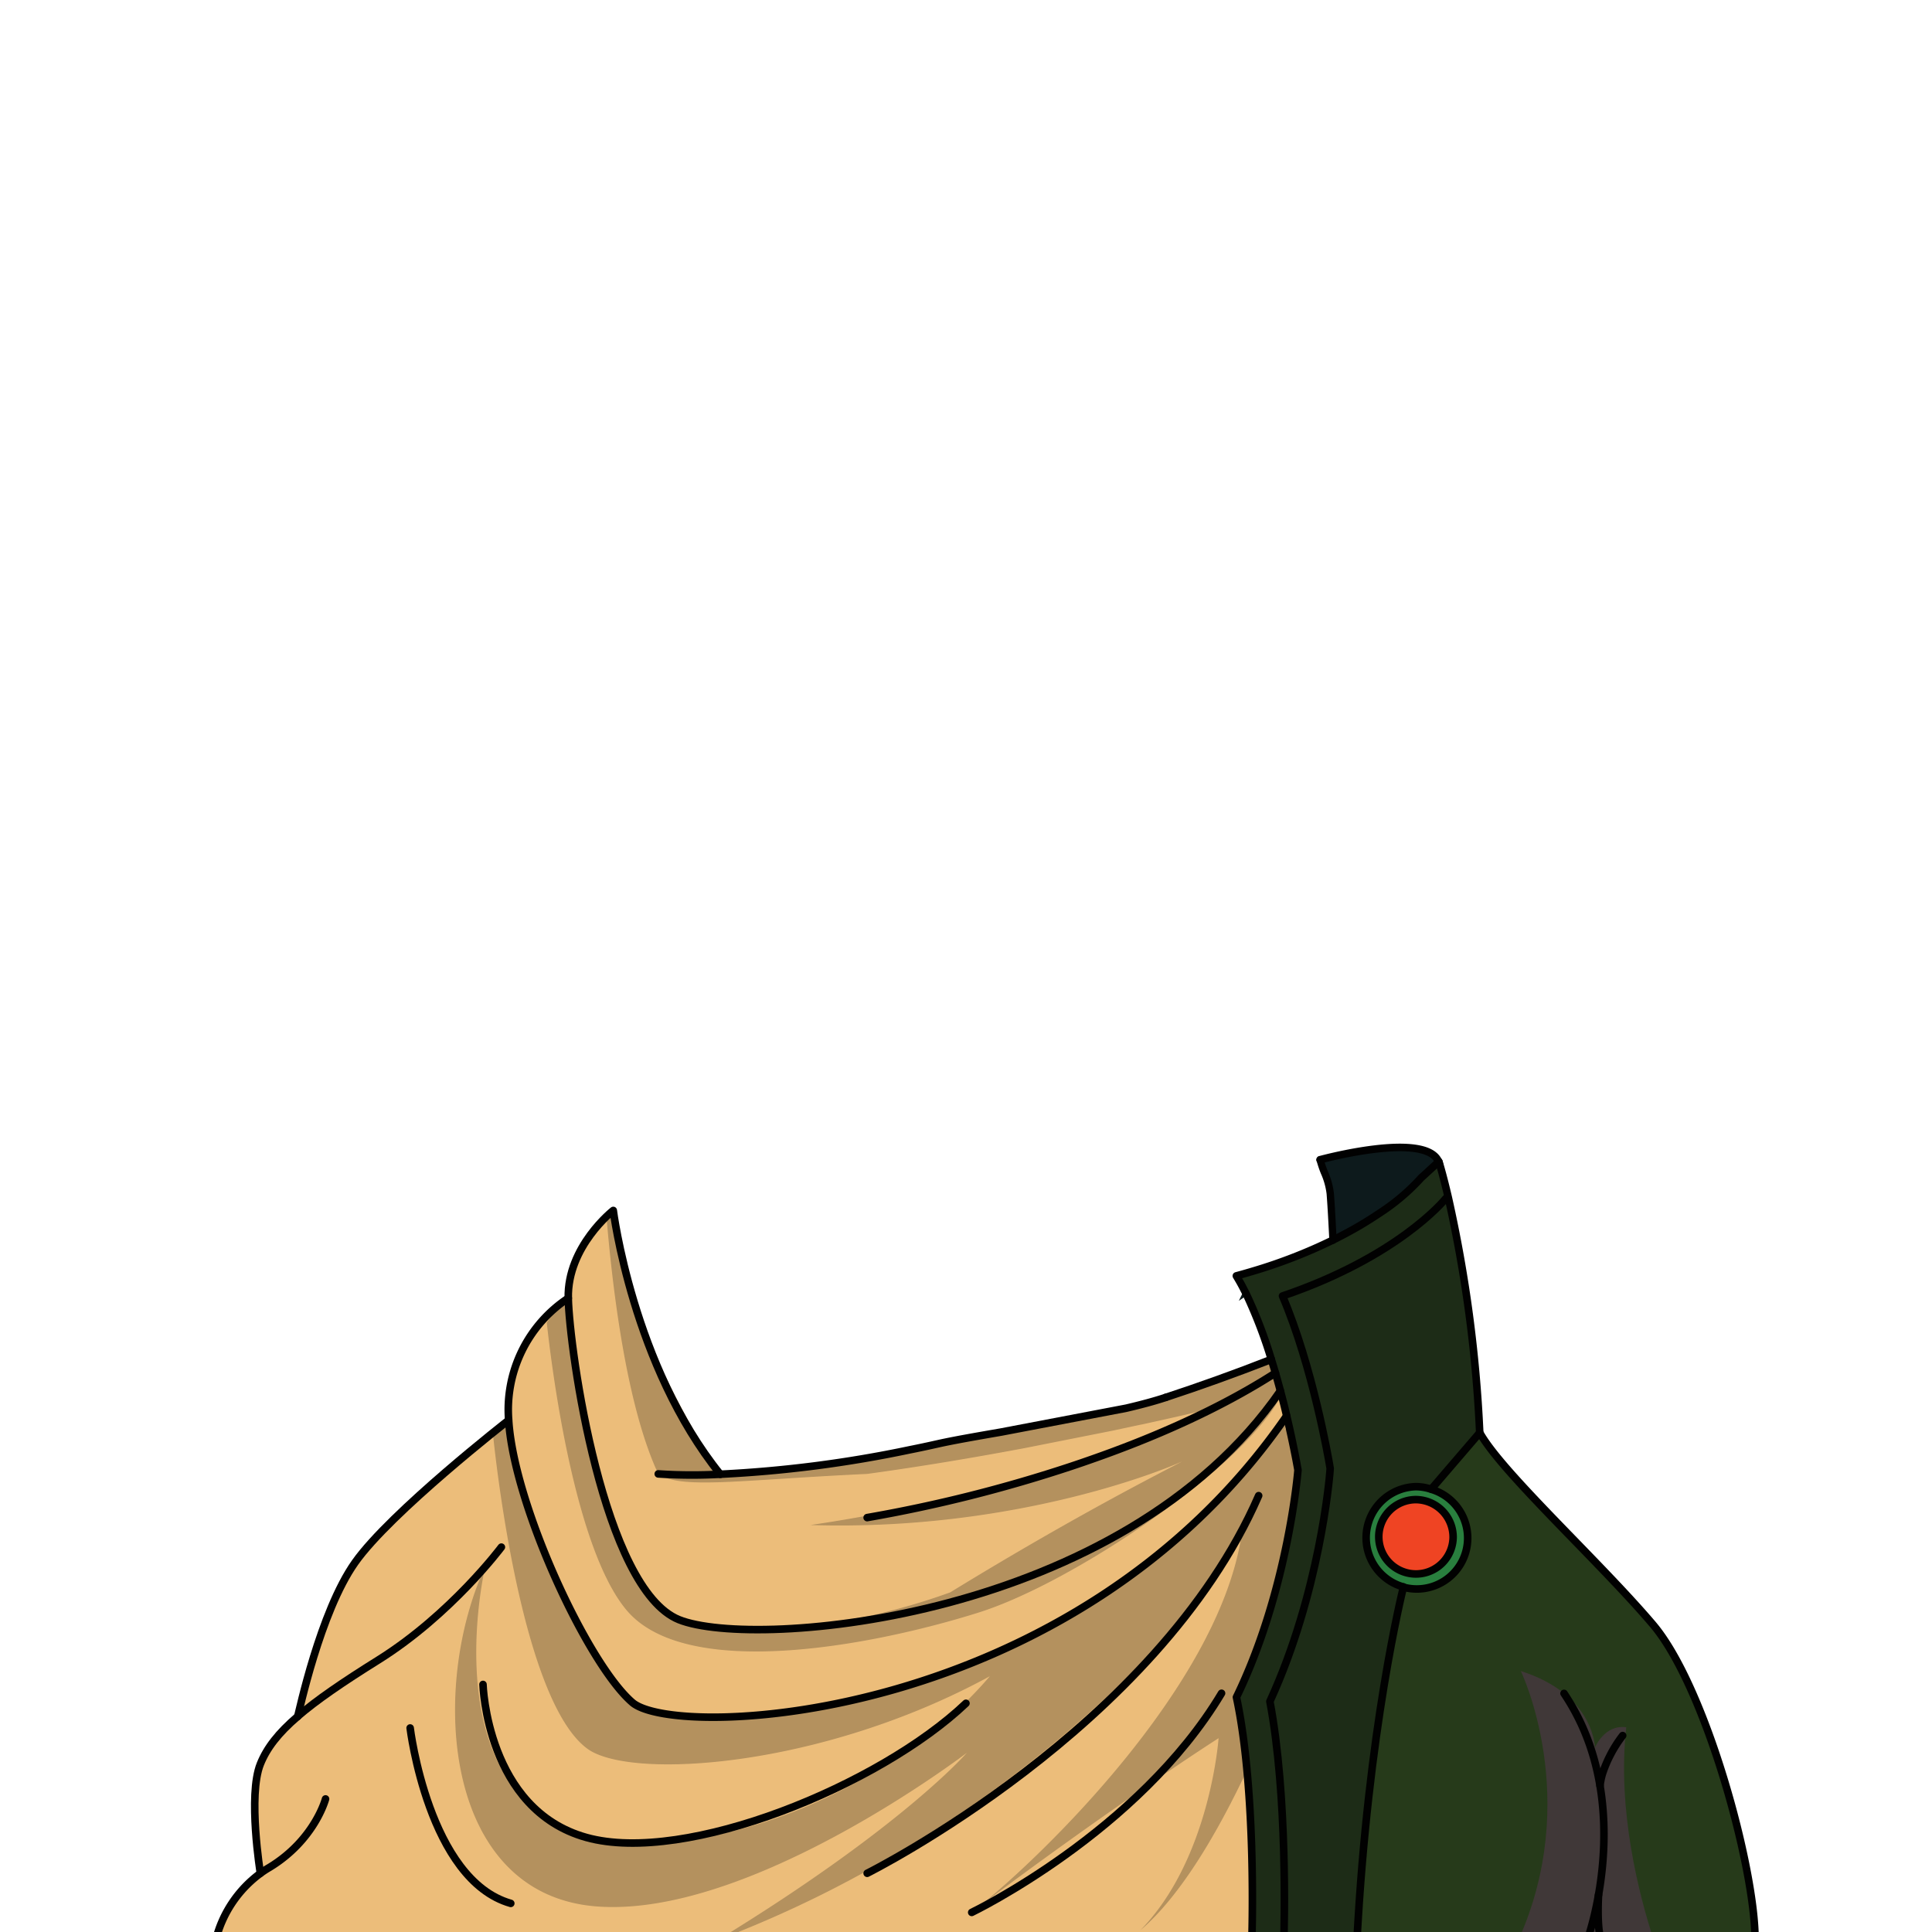 <svg xmlns="http://www.w3.org/2000/svg" viewBox="0 0 432 432">
  <defs>
    <style>.GUNDAN_LIZARD_OUTFIT_LIZARD_OUTFIT_39_cls-1{isolation:isolate;}.GUNDAN_LIZARD_OUTFIT_LIZARD_OUTFIT_39_cls-2{fill:#263a1a;}.GUNDAN_LIZARD_OUTFIT_LIZARD_OUTFIT_39_cls-3{fill:#683565;opacity:0.4;mix-blend-mode:multiply;}.GUNDAN_LIZARD_OUTFIT_LIZARD_OUTFIT_39_cls-4{fill:#0d1a1c;}.GUNDAN_LIZARD_OUTFIT_LIZARD_OUTFIT_39_cls-5{fill:#ef4423;}.GUNDAN_LIZARD_OUTFIT_LIZARD_OUTFIT_39_cls-6{fill:#297f3e;}.GUNDAN_LIZARD_OUTFIT_LIZARD_OUTFIT_39_cls-7{fill:#ecbd7a;}.GUNDAN_LIZARD_OUTFIT_LIZARD_OUTFIT_39_cls-8{fill:#1d2c17;}.GUNDAN_LIZARD_OUTFIT_LIZARD_OUTFIT_39_cls-9{opacity:0.5;}.GUNDAN_LIZARD_OUTFIT_LIZARD_OUTFIT_39_cls-10{fill:#090909;}.GUNDAN_LIZARD_OUTFIT_LIZARD_OUTFIT_39_cls-11,.GUNDAN_LIZARD_OUTFIT_LIZARD_OUTFIT_39_cls-12{fill:none;stroke:#010101;stroke-linecap:round;stroke-linejoin:round;}.GUNDAN_LIZARD_OUTFIT_LIZARD_OUTFIT_39_cls-11{stroke-width:1.69px;}.GUNDAN_LIZARD_OUTFIT_LIZARD_OUTFIT_39_cls-12{stroke-width:1.64px;}</style>
  </defs>
  <g class="GUNDAN_LIZARD_OUTFIT_LIZARD_OUTFIT_39_cls-1">
    <g id="Outfit">
      <path class="GUNDAN_LIZARD_OUTFIT_LIZARD_OUTFIT_39_cls-2" d="M392.43,433.61H358v.47H303.4c2.47-47.33,10.17-78.26,10.41-79.21A11.39,11.39,0,0,0,320,333l10.84-12.62c4.91,8.88,26.93,28.94,38.72,42.9S392.43,417.71,392.43,433.61Z" />
      <path class="GUNDAN_LIZARD_OUTFIT_LIZARD_OUTFIT_39_cls-3" d="M369.71,433.6H358v.47h-18.6c14.48-31.86.66-60.42.66-60.42,16.39,5.19,16.58,17.1,16.58,17.1s2.1-5.2,7-4.53C361.54,404.73,366.55,423.85,369.71,433.6Z" />
      <path class="GUNDAN_LIZARD_OUTFIT_LIZARD_OUTFIT_39_cls-4" d="M323.65,267.13c-4,1.23-22.12,7.25-44.84,22.51L277,290.87l1.2-2.44,2.06-4.19a114.75,114.75,0,0,0,17.8-6.93h0c-.18-3.49-.35-7-.61-10.41a16.45,16.45,0,0,0-1.35-4.82,24.64,24.64,0,0,1-.92-2.75s23.65-6.47,26.5.45h0a2.46,2.46,0,0,1,.07.24,1.55,1.55,0,0,1,.07.23C322.12,261.17,322.79,263.51,323.65,267.13Z" />
      <path class="GUNDAN_LIZARD_OUTFIT_LIZARD_OUTFIT_39_cls-5" d="M316.62,335.32a8.49,8.49,0,1,1-8.31,8.5A8.41,8.41,0,0,1,316.62,335.32Z" />
      <path class="GUNDAN_LIZARD_OUTFIT_LIZARD_OUTFIT_39_cls-6" d="M320,333a10.79,10.79,0,0,0-3.42-.55,11.43,11.43,0,0,0-2.81,22.43h0a10.82,10.82,0,0,0,2.81.36A11.44,11.44,0,0,0,320,333Zm-3.42,19.33a8.49,8.49,0,1,1,8.3-8.48A8.39,8.39,0,0,1,316.62,352.3Z" />
      <path class="GUNDAN_LIZARD_OUTFIT_LIZARD_OUTFIT_39_cls-7" d="M285.19,307c-.3-1-.59-2-.91-3-8.22,3.22-16.09,6-23.6,8.51h0l-1.32.42-1.39.41-1.15.33-1.59.42-1,.25-2.38.58h0a1,1,0,0,1-.08.14c-8.36,1.42-21.31,4.05-27.68,5.37a2.4,2.4,0,0,0-.26-.18c-2.49.43-4.86.84-7,1.23l-1.6.3-.5.09-1.17.22-.15,0-1.41.28-.73.15-1.37.29c-2.22.5-4.37,1-6.49,1.38a268.07,268.07,0,0,1-42.3,5.45v-.07S147.75,310,140.83,287.86a2.5,2.5,0,0,1-.07-.26,88.82,88.82,0,0,1-3.58-16.53c0-.26-.05-.4-.05-.4a19.2,19.2,0,0,0-1.52,1.36,3.25,3.25,0,0,0-.27.26l-.29.29c-.1.1-.21.2-.3.31s-.4.42-.61.65a29,29,0,0,0-5.55,8.66l-.22.57c-.13.36-.26.73-.37,1.1s-.17.58-.25.87a19,19,0,0,0-.43,2q-.07.45-.12.9c0,.16,0,.33,0,.5a.86.86,0,0,0,0,.23,5.44,5.44,0,0,0,0,.57c0,.43,0,.87,0,1.31h0c.25,11.58,7.78,65,24.75,71.89,3.68,1.5,10,4.56,17.91,7.12,12.07,3.89,27.88,6.62,43.83.85a10.61,10.61,0,0,1,8-.07c3,1.09,5.41,2.65,10.75-.78.58-.37,5.31,10.94,21.48-10.82,2.69-4.12,6.28-9.43,10.18-15.14,4.59-6.7,9.61-14,14.15-20.51L286.3,311C286,309.71,285.58,308.36,285.19,307Z" />
      <path class="GUNDAN_LIZARD_OUTFIT_LIZARD_OUTFIT_39_cls-8" d="M323.83,267.9l-.58.13c-.46.59-10.86,13.09-36.48,21.79,6.75,15.81,10.33,36.62,10.51,37.66l.15.91-.07.94c-.09,1.11-2.25,26.85-13.41,51.14,4,21.18,3.22,50.29,3.12,53.6h-7.16s1.15-33.1-3.44-54.55c11.64-24,13.76-50.79,13.76-50.79s-.87-5.12-2.53-12.13c-.42-1.76-.88-3.64-1.4-5.58-.35-1.31-.72-2.66-1.11-4-.3-1-.59-2-.91-3a106,106,0,0,0-5.47-14.32c-.2-.41-.4-.82-.61-1.21-.55-1.1-1.13-2.13-1.73-3.11,1.3-.35,2.56-.71,3.79-1.08a114.75,114.75,0,0,0,17.8-6.93h0c1.24-.61,2.41-1.22,3.52-1.83h0c2.68-1.46,5-2.91,7-4.25a47,47,0,0,0,9.23-7.85l3.91-3.59h0a2.46,2.46,0,0,1,.07.24,1.55,1.55,0,0,1,.07.23c.28.94,1,3.28,1.81,6.9Z" />
      <path class="GUNDAN_LIZARD_OUTFIT_LIZARD_OUTFIT_39_cls-8" d="M330.88,320.35,320,333a10.79,10.79,0,0,0-3.42-.55,11.43,11.43,0,0,0-2.81,22.43s0,0,0,0c-.24.95-7.94,31.88-10.41,79.21H287.07c.1-3.31.88-32.42-3.12-53.6,11.16-24.29,13.32-50,13.41-51.15l.07-.93-.15-.91c-.18-1-3.76-21.86-10.51-37.66,25.62-8.7,36-21.2,36.49-21.79l.57-.13A302.18,302.18,0,0,1,330.88,320.35Z" />
      <path class="GUNDAN_LIZARD_OUTFIT_LIZARD_OUTFIT_39_cls-7" d="M287.7,316.59c-47.26,68.67-136.3,72.65-146.29,64.1s-26.54-44.25-27.67-63.15c-.61-10.22,3.74-16.85,6.67-21.25a21.14,21.14,0,0,1,6.66-6c.25,11.56,7.78,65,24.75,71.9s99.08.09,134.48-51.16c.08.3.16.59.23.87C287,313.52,287.35,315.1,287.7,316.59Z" />
      <path class="GUNDAN_LIZARD_OUTFIT_LIZARD_OUTFIT_39_cls-7" d="M278.83,395.83a343.11,343.11,0,0,1,1.08,38.24H48.17a26.45,26.45,0,0,1,10.06-15.19h0s-2.84-17.4,0-24.44c1.44-3.58,4-6.9,8.35-10.63v0c.24-.7,5-23.38,12.83-34.43,6.13-8.7,23.33-23,30.8-29,2.18-1.76,3.53-2.81,3.53-2.81,1.13,18.9,17.68,54.59,27.67,63.15s99,4.57,146.29-64.1c.1.44.2.86.31,1.27.06.26.11.5.17.74,1.34,6,2.05,10.12,2.05,10.12s-2.12,26.83-13.76,50.79a143,143,0,0,1,2.36,16.31Z" />
      <g class="GUNDAN_LIZARD_OUTFIT_LIZARD_OUTFIT_39_cls-9">
        <g class="GUNDAN_LIZARD_OUTFIT_LIZARD_OUTFIT_39_cls-9">
          <path class="GUNDAN_LIZARD_OUTFIT_LIZARD_OUTFIT_39_cls-10" d="M286.3,311c-.35-1.31-.72-2.66-1.11-4-.3-1-.59-2-.91-3-8.22,3.22-16.09,6-23.6,8.51h0l-1.32.42-1.39.41-.73.21L222,320.35v.18c-1.83.32-3.58.62-5.21.92l-1.6.3-.5.09-1.17.22-.15,0-1.41.28-.73.15-1.37.29c-2.22.5-4.37,1-6.49,1.38a268.07,268.07,0,0,1-42.3,5.45v-.07S147.75,310,140.83,287.86a2.5,2.5,0,0,1-.07-.26,88.82,88.82,0,0,1-3.58-16.53c0-.26-.05-.4-.05-.4a19.2,19.2,0,0,0-1.52,1.36c1.45,17.45,4.66,42.71,11.58,57.54,2.41,1.71,6.78,2.08,13.92,1.85,7.52-.26,18.13-1.16,32.79-1.85,12.11-1.65,24.24-3.71,35.22-5.77l19.71-3.91,6.31-1.35h.06c8.15-1.77,14-3.16,16.24-3.72q.92-.22,1-.27a112.65,112.65,0,0,1-10.33,4.67l-.26.11c-4.56,1.88-10.5,4.16-17.65,6.57q-2.83,1-5.91,1.94A363.81,363.81,0,0,1,181.23,341c47.06,1.47,81.53-13.39,83.14-14.26-1.15.76-21.37,10.6-51.9,29.32-16.3,5.9-32,8.29-43.86,8.37-6.92.05-12.51-.69-16.11-2l-.68-.26c-17-6.87-24.5-60.31-24.75-71.89h0l0,0a24,24,0,0,0-4.81,5.47c1.07,9.84,6.13,50.66,18,64.47,5.85,6.77,16.91,9.14,29.47,9.05,16.64-.11,35.92-4.54,49.18-8.73,17.21-5.45,44.75-23.1,59.22-37.74,3.91-4,6.86-7.71,8.4-10.93C286.46,311.6,286.38,311.31,286.3,311Z" />
          <path class="GUNDAN_LIZARD_OUTFIT_LIZARD_OUTFIT_39_cls-10" d="M290.23,328.72s-.71-4.16-2.05-10.12l-1,1.25c.27-.65.56-1.3.82-2v0c-.11-.41-.21-.83-.31-1.27-47.26,68.67-136.3,72.65-146.29,64.1s-26.54-44.25-27.67-63.15c0,0-1.35,1-3.53,2.81,0,0,5.64,59.5,21.21,70.73,9.75,7,52.49,4.17,89.93-16.27-26,30.47-76.57,46.37-99.14,31.78-23.46-15.15-13.69-56.33-13.69-56.33C96,377.33,99,423.6,133.38,426.28s82.82-34.36,82.82-34.36-14.33,16.59-55.62,41.83c62-23.41,105.53-68.88,116.78-90.51l.19.4c-5.34,33.53-44.38,71.3-58.72,82.75,31.22-23.41,53.65-37.73,53.65-37.73s-1.88,27.06-17.54,43c9.39-8,17.7-22.71,23.89-35.81h0a143,143,0,0,0-2.36-16.31C288.11,355.55,290.23,328.72,290.23,328.72Z" />
        </g>
      </g>
      <path class="GUNDAN_LIZARD_OUTFIT_LIZARD_OUTFIT_39_cls-11" d="M355,433.61c.25-.76.77-2.41,1.35-4.75,1.91-7.77,4.37-23.13-.76-38.29h0a50.17,50.17,0,0,0-5.68-11.63l-.19-.29" />
      <path class="GUNDAN_LIZARD_OUTFIT_LIZARD_OUTFIT_39_cls-11" d="M357.77,399.26a16.26,16.26,0,0,1,.52-2.57,28.56,28.56,0,0,1,4.54-8.61" />
      <path class="GUNDAN_LIZARD_OUTFIT_LIZARD_OUTFIT_39_cls-11" d="M357.44,423.68s-.44,7.33.55,9.93h34.44c0-15.91-11-56.4-22.83-70.36s-33.81-34-38.73-42.91a302.43,302.43,0,0,0-7-52.45l-.18-.77c-.86-3.62-1.53-6-1.81-6.9l-.14-.47" />
      <path class="GUNDAN_LIZARD_OUTFIT_LIZARD_OUTFIT_39_cls-11" d="M116.85,434.07H48.17a26.45,26.45,0,0,1,10.06-15.19,21.55,21.55,0,0,1,2-1.31c10.16-6.16,12.56-15.32,12.56-15.32" />
      <path class="GUNDAN_LIZARD_OUTFIT_LIZARD_OUTFIT_39_cls-11" d="M66.58,383.78c4.18-3.61,10-7.6,18-12.59,16.27-10.17,27.53-25.25,27.53-25.25" />
      <path class="GUNDAN_LIZARD_OUTFIT_LIZARD_OUTFIT_39_cls-11" d="M58.22,418.87s-2.84-17.4,0-24.44c1.44-3.58,4-6.9,8.35-10.63" />
      <path class="GUNDAN_LIZARD_OUTFIT_LIZARD_OUTFIT_39_cls-11" d="M66.57,383.8v0c.24-.7,5-23.38,12.83-34.43,7.92-11.24,34.33-31.81,34.33-31.81" />
      <path class="GUNDAN_LIZARD_OUTFIT_LIZARD_OUTFIT_39_cls-11" d="M260.68,312.46c7.51-2.47,15.38-5.28,23.6-8.5" />
      <path class="GUNDAN_LIZARD_OUTFIT_LIZARD_OUTFIT_39_cls-11" d="M147.19,329.57a114.76,114.76,0,0,0,13.88.07,268.07,268.07,0,0,0,42.3-5.45c2.12-.42,4.27-.88,6.49-1.38,3.48-.77,8.41-1.63,13.95-2.59l28-5.34c3.26-.76,6.27-1.56,8.84-2.41" />
      <path class="GUNDAN_LIZARD_OUTFIT_LIZARD_OUTFIT_39_cls-11" d="M323.26,268c-.47.59-10.87,13.09-36.49,21.79,6.75,15.8,10.33,36.62,10.51,37.66l.15.91-.07.93c-.09,1.12-2.25,26.86-13.41,51.15,4,21.18,3.22,50.29,3.12,53.6,0,.12,0,.21,0,.26l-7.15-.26" />
      <path class="GUNDAN_LIZARD_OUTFIT_LIZARD_OUTFIT_39_cls-11" d="M321.7,259.76h0l-3.91,3.59a47,47,0,0,1-9.23,7.85c-2,1.34-4.28,2.79-7,4.25h0c-1.11.61-2.28,1.22-3.52,1.83h0a114.75,114.75,0,0,1-17.8,6.93c-1.23.37-2.49.73-3.79,1.08.6,1,1.18,2,1.73,3.11.21.39.41.8.61,1.21A106,106,0,0,1,284.28,304c.32,1,.61,2,.91,3,.39,1.36.76,2.71,1.11,4,.52,1.94,1,3.82,1.4,5.58,1.66,7,2.53,12.13,2.53,12.13s-2.12,26.82-13.76,50.79c4.59,21.45,3.44,54.55,3.44,54.55" />
      <path class="GUNDAN_LIZARD_OUTFIT_LIZARD_OUTFIT_39_cls-11" d="M285.19,307c-12.84,8.24-27.7,14.65-41.66,19.5-1.28.45-2.54.88-3.8,1.3a318.92,318.92,0,0,1-45.83,11.54" />
      <path class="GUNDAN_LIZARD_OUTFIT_LIZARD_OUTFIT_39_cls-11" d="M286.3,311c-35.4,51.25-117.53,58-134.48,51.16s-24.5-60.34-24.75-71.9,10.06-19.6,10.06-19.6,4.37,34.74,23.94,59" />
      <path class="GUNDAN_LIZARD_OUTFIT_LIZARD_OUTFIT_39_cls-11" d="M127.07,290.27a29.91,29.91,0,0,0-13.33,27.27c1.13,18.9,17.68,54.59,27.67,63.15s99,4.57,146.29-64.1" />
      <path class="GUNDAN_LIZARD_OUTFIT_LIZARD_OUTFIT_39_cls-11" d="M193.9,418.87s64.84-32.34,87.54-84.44" />
      <path class="GUNDAN_LIZARD_OUTFIT_LIZARD_OUTFIT_39_cls-11" d="M217.28,427.62s37.29-17.95,55.86-49" />
      <path class="GUNDAN_LIZARD_OUTFIT_LIZARD_OUTFIT_39_cls-11" d="M108,376.65s.82,28,23.11,34.21,65.71-11.74,84.88-30" />
      <path class="GUNDAN_LIZARD_OUTFIT_LIZARD_OUTFIT_39_cls-11" d="M91.71,386.38s4.14,34,22.5,39.22" />
      <path class="GUNDAN_LIZARD_OUTFIT_LIZARD_OUTFIT_39_cls-11" d="M313.81,354.85a11.43,11.43,0,0,1,2.81-22.43A10.79,10.79,0,0,1,320,333a11.38,11.38,0,0,1-6.23,21.89" />
      <path class="GUNDAN_LIZARD_OUTFIT_LIZARD_OUTFIT_39_cls-11" d="M324.92,343.82a8.31,8.31,0,1,1-8.3-8.5A8.39,8.39,0,0,1,324.92,343.82Z" />
      <line class="GUNDAN_LIZARD_OUTFIT_LIZARD_OUTFIT_39_cls-11" x1="330.88" y1="320.35" x2="320.04" y2="332.97" />
      <path class="GUNDAN_LIZARD_OUTFIT_LIZARD_OUTFIT_39_cls-11" d="M313.82,354.84h0s0,0,0,0c-.24.95-7.94,31.88-10.41,79.21" />
      <path class="GUNDAN_LIZARD_OUTFIT_LIZARD_OUTFIT_39_cls-12" d="M298.06,277.31h0c-.18-3.49-.35-7-.61-10.41a16.45,16.45,0,0,0-1.35-4.82,24.64,24.64,0,0,1-.92-2.75" />
      <path class="GUNDAN_LIZARD_OUTFIT_LIZARD_OUTFIT_39_cls-11" d="M321.84,260.23a2.51,2.51,0,0,0-.16-.46c-2.85-6.92-26.5-.45-26.5-.45" />
    </g>
  </g>
</svg>